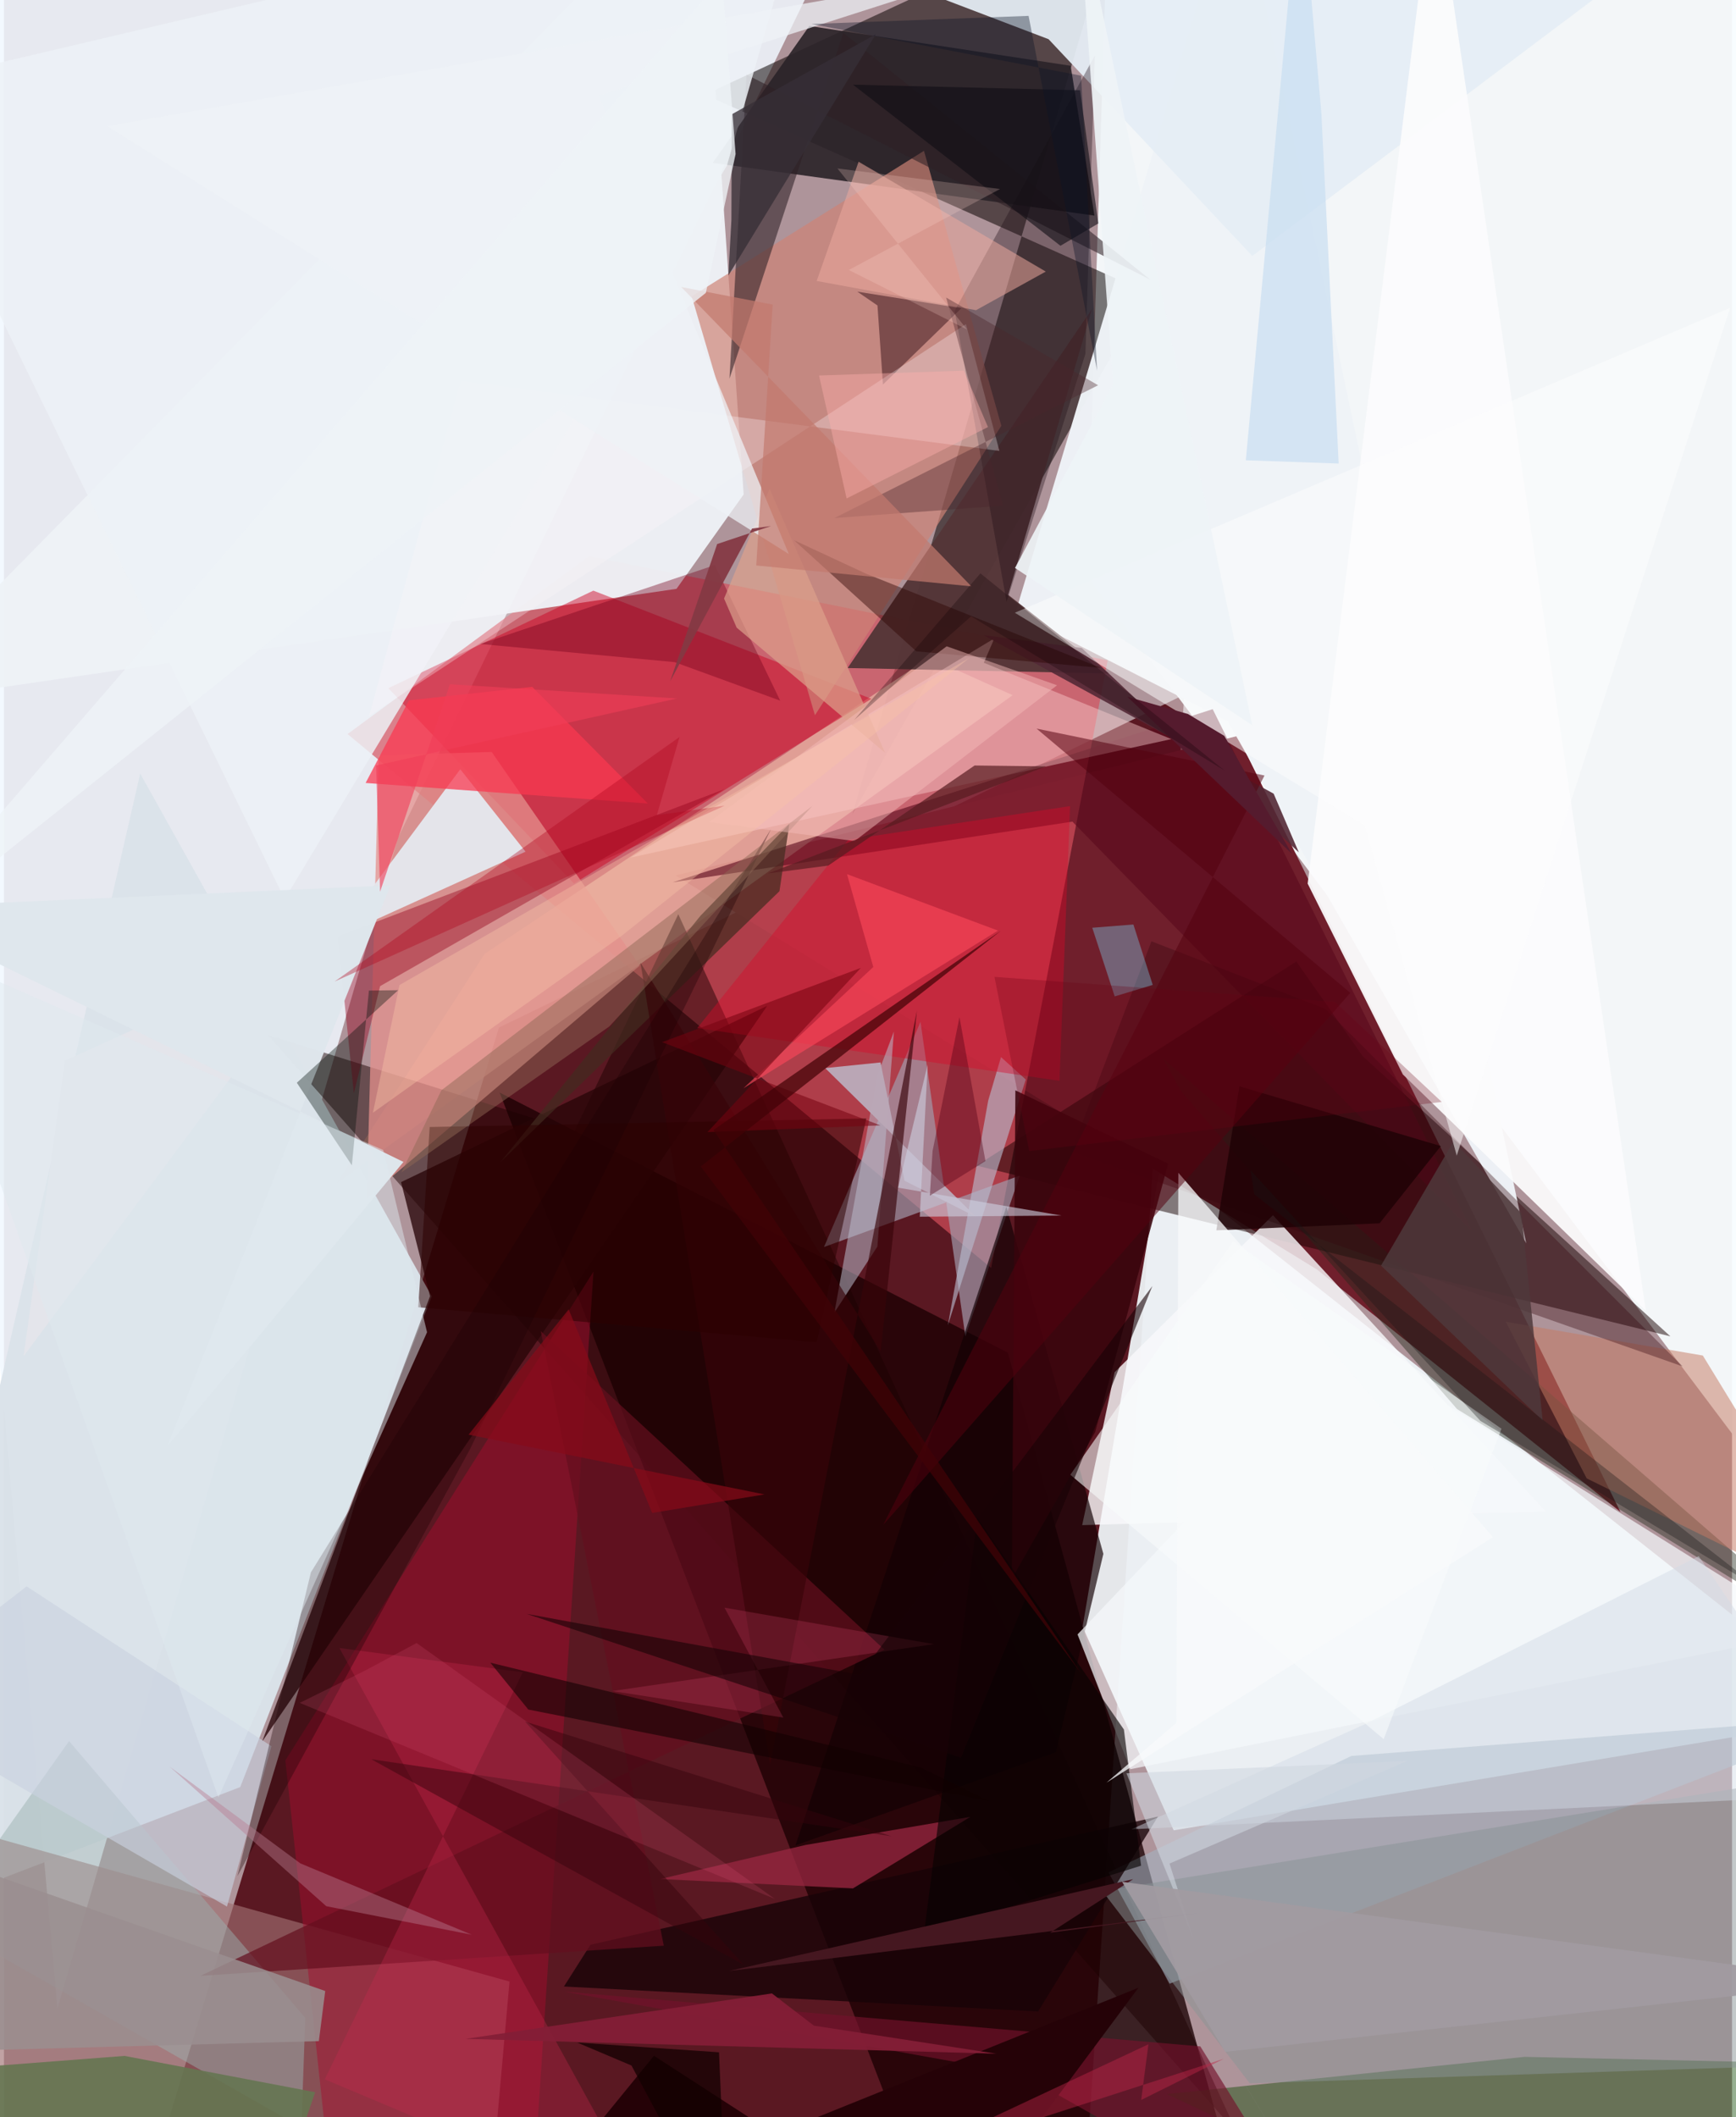 <svg xmlns="http://www.w3.org/2000/svg" width="228" height="278" viewBox="0 0 836 1024"><path fill="#ae949a" d="M0 0h836v1024H0z"/><path fill="#4b030e" fill-opacity=".851" d="M61.302 1086l461.318-22.239 48.406-727.798-331.584 161.055z"/><path fill="#f7fcff" fill-opacity=".933" d="M850.01 711.998L523.892 278.521l9.648-308.222 333.27-14.76z"/><path fill="#f0f8fe" fill-opacity=".851" d="M190.725 405.006L417.473-62-62-11.869l87.862 983.306z"/><path fill="#f0f6f9" fill-opacity=".929" d="M559.491 562.586L898 829.935l-332.123 55.322-44.053-98.42z"/><path fill="#701f2c" d="M324.848 423.423l271.972-67.465 185.196 375.32-146.858-117.29z"/><path fill="#080000" fill-opacity=".529" d="M553.059 141.476L339.077 45.788l200.585-93.223L410.45 393.829z"/><path fill="#d64f5d" fill-opacity=".682" d="M166.222 355.037l311.347 258.237 56.367-293.869L283.05 269.02z"/><path fill="#1c0003" fill-opacity=".78" d="M454.118 1086l142.609-25.294-111.063-406.46-245.86-125.811z"/><path fill="#dae2e9" fill-opacity=".98" d="M65.907 374.157L206.98 627.001 114.3 864.348-62 931.97z"/><path fill="#eef2f6" fill-opacity=".957" d="M-59.333 340.912l384.693-56.11 32.49-45.663L336.892-62z"/><path fill="#2b2329" fill-opacity=".914" d="M389.63 12.548L516.04 31.82l11.507 72.46-184.669-25.51z"/><path fill="#9f7071" fill-opacity=".647" d="M-62 872.684l306.583 85.727L233.194 1086l-276.109-4.988z"/><path fill="#170001" fill-opacity=".498" d="M470.53 563.754l154.685-98.716 32.06 45.757 148.902 135.551z"/><path fill="#e8b1a1" fill-opacity=".745" d="M160.88 572.392l327.096-236.166-40.377-18.169-215 143.221z"/><path fill="#eff3f7" fill-opacity=".973" d="M736.465 601.378L591.933 348.765l-102.615-52.329L596.527-62z"/><path fill="#1c0000" fill-opacity=".478" d="M127.671 500.584l148.355 46.478 50.193-104.9 270.39 589.668z"/><path fill="#553638" fill-opacity=".969" d="M485.77 287.667l40.635-138.308-118.27 173.747 126.314 2.632z"/><path fill="#cd0020" fill-opacity=".471" d="M285.127 285.672L419.63 337.99l-143.87 89.361-89.815-94.508z"/><path fill="#104501" fill-opacity=".435" d="M562.626 1012.818l173.014-17.99L898 998.48 717.388 1086z"/><path fill="#e5edf5" fill-opacity=".929" d="M505.35 18.956l98.552 104.843L829.935-46.139 292.85-62z"/><path fill="#f8f9fb" fill-opacity=".812" d="M745.84 731.043l-224.22 6.617 15.684-73.956 76.591-75.944z"/><path fill="#a09aab" fill-opacity=".698" d="M443.401 494.205l21.696 152.168 26.303-77.774-94.694 34.534z"/><path fill="#e4908c" fill-opacity=".749" d="M235.944 363.695l-54.645 1.619-5.8 214.196 132.077-112.46z"/><path fill="#270507" fill-opacity=".769" d="M369.24 486.486L124.886 842.354l81.236-215.436-14.016-55.166z"/><path fill="#a60c2e" fill-opacity=".467" d="M285.188 615.033L136.136 851.444 161.378 1086l94.045-17.094z"/><path fill="#cd8376" fill-opacity=".69" d="M392.329 345.926l-59.623-202.591 112.376-70.39 37.424 132.994z"/><path fill="#fbfbfc" fill-opacity=".933" d="M691.895-62l-61.206 489.362 46.05 92.313 117.533 114.262z"/><path fill="#e3e4ea" fill-opacity=".992" d="M9.472 655.987l211.284-283.924 31.575 39.862L29.568 512.973z"/><path fill="#21291a" fill-opacity=".427" d="M889.822 796.789L560.655 511.832l8.694 15.837 133.64 153.863z"/><path fill="#a3b4c3" fill-opacity=".565" d="M534.356 905.615l117.461-56.321L898 830.184l-334.092 129.25z"/><path fill="#2e2026" fill-opacity=".573" d="M350.984 183.141l55.07-167.287 148.534 119.437L359.25 36.099z"/><path fill="#58091c" fill-opacity=".6" d="M584.755 343.007l-261.348 83.758 193.479-29.38 193.526 198.45z"/><path fill="#ffd5d5" fill-opacity=".416" d="M479.11 308.778l-5.091 11.769 90.74 36.927-261.667 57.318z"/><path fill="#9bb1b0" fill-opacity=".475" d="M143.9 1028.96l1.874-52.982L31.503 842.117l-62.079 87.549z"/><path fill="#93011b" fill-opacity=".416" d="M161.523 452.927l187.084-71.248-166.634 95.281-12.713 51.814z"/><path fill="#1e0e16" fill-opacity=".349" d="M527.74 26.834l-4.56 144.334-38.147 119.908-25.086-140.793z"/><path fill="#edf2f6" fill-opacity=".839" d="M390.466-62L-55.5 42.887l191.297 391.987L349.748 80.11z"/><path fill="#180307" fill-opacity=".784" d="M283.732 940.599l274.545-61.986-57.991 94.262-229.383-12.073z"/><path fill="#130104" fill-opacity=".675" d="M382.907 892.565l102.036-308.903 46.927 167.892-22.957 95.92z"/><path fill="#f5f7fa" fill-opacity=".722" d="M544.905 855.707l329.364-66.256L652.111 650.7 519.373 790.51z"/><path fill="#b9bdd0" fill-opacity=".616" d="M456.648 640.964l19.51-108.684 6.181-21.006 11.989 10.848z"/><path fill="#630f1e" fill-opacity=".706" d="M259.69 643.827l59.524 297.235-224.133 14.58L425.98 797.92z"/><path fill="#972641" fill-opacity=".761" d="M410.726 913.353l56.777-34.6-79.612 13.571-70.477 16.496z"/><path fill="#d90828" fill-opacity=".408" d="M335.396 497.242l73.132-91.092 107.219-16.26-5.111 132.863z"/><path fill="#b9bacb" fill-opacity=".541" d="M401.764 634.814l20.576-114.237 8.19-21.651-7.99 104.003z"/><path fill="#657651" fill-opacity=".902" d="M58.325 994.365L-62 1003.61l188.67 77.724 23.89-69.401z"/><path fill="#f93851" fill-opacity=".737" d="M174.957 378.694l136.545 9.952-55.932-56.434-59.642 6.522z"/><path fill="#dee6ec" fill-opacity=".988" d="M78.818 699.847l108.138-271.621-244.786 10.876 251.098 122.892z"/><path fill="#c67a63" fill-opacity=".518" d="M765.682 715.042l-39.137-75.756 95.325 16.338L898 780.189z"/><path fill="#432b20" fill-opacity=".71" d="M336.935 442.95L240.16 562.106l135.01-131.073 4.78-32.568z"/><path fill="#532936" fill-opacity=".898" d="M626.422 412.269l-104.998-98.83-47.546-6.243 140.353 76.668z"/><path fill="#001009" fill-opacity=".365" d="M190.714 478.925l-14.153.184-8.255 84.505-26.623-39.922z"/><path fill="#38040c" fill-opacity=".875" d="M487.572 763.667l40.313-70.976 35.34-129.87-73.929-35.468z"/><path fill="#899396" fill-opacity=".51" d="M602.692 1007.639l-71.324-93.008 361.67-58.552L839.3 999.93z"/><path fill="#5f3236" fill-opacity=".702" d="M463.153 149.088l-37.918 36.875-2.656-38.217-9.749-6.691z"/><path fill="#36070e" fill-opacity=".361" d="M812.075 660.87L516.379 556.934l38.739-101.661 84.073 32.635z"/><path fill="#74001c" fill-opacity=".4" d="M343.883 273.321l-113.44 38.151 93.969 8.77 51.113 18.632z"/><path fill="#73122b" fill-opacity=".651" d="M578.76 989.76l-307.585-26.467 220.617 39.654L638.485 1086z"/><path fill="#250207" d="M314.455 994.319L239.625 1086l309.222-124.611L456.107 1086z"/><path fill="#baa7b6" fill-opacity=".996" d="M424.065 513.868l11.613 57.205 34.635 17.53-73.032-72.009z"/><path fill="#c9d1df" fill-opacity=".635" d="M107.889 922.139L-62 823.828l72.946-56.563 118.44 77.3z"/><path fill="#fbf5f9" fill-opacity=".298" d="M465.378 156.759l16.186 61.333-260.595-33.78-44.339 162.041z"/><path fill="#d1dbe6" fill-opacity=".459" d="M659.22 833.553l160.65-80.918L898 867.786l-352.57 16.97z"/><path fill="#eca99e" fill-opacity=".533" d="M413.451 78.222l90.55 53.13-33.737 18.676-77.094-14.133z"/><path fill="#7be0ff" fill-opacity=".349" d="M526.493 448.718l10.855 33.203 18.403-5.56-9.36-29.21z"/><path fill="#c92b4e" fill-opacity=".322" d="M155.194 1005.698l158.612 66.67L162.28 797.085l88.716 11.752z"/><path fill="#370409" fill-opacity=".655" d="M441.664 488.807L370.672 853.25l-62.73-387.62L424.11 653.77z"/><path fill="#4e393b" fill-opacity=".847" d="M734.104 586.824l-32.831-34.813-35.096 60.124 78.196 74.951z"/><path fill="#2e0400" fill-opacity=".431" d="M416.967 277.425l113.689 45.62-89.29-8.015-59.177-53.766z"/><path fill="#070203" fill-opacity=".624" d="M541.796 836.496l-70.901-102.348L445.09 935.2l105.026-32.837z"/><path fill="#2b0000" fill-opacity=".533" d="M205.953 545.103l-5.527 87.177 192.779 16.96 23.984-108.282z"/><path fill="#831e36" fill-opacity=".945" d="M391.823 979.732l-20.302-15.586-148.164 21.98 256.69 7.173z"/><path fill="#fcfdfd" fill-opacity=".522" d="M702.82 558.953l-44.497-159.756-169.302-102.836L835.074 148.87z"/><path fill="#f9fbfc" fill-opacity=".584" d="M515.878 713.29l78.81-112.836 129.773 90.573-56.993 150.138z"/><path fill="#1f0205" fill-opacity=".827" d="M695.119 554.318l-29.648 37.36-78.961 3.395 11.176-69.675z"/><path fill="#0f0d14" fill-opacity=".592" d="M511.097 118.874l18.337-10.802-8.868-64.423-109.828-2.697z"/><path fill="#1c0004" fill-opacity=".341" d="M225.403 701.025L112.936 907.467l35.563-146.99 222.647-359.63z"/><path fill="#4c252c" fill-opacity=".38" d="M529.316 186.335L455.791 143.9l27.55 100.66-81.643 6.01z"/><path fill="#cadef1" fill-opacity=".737" d="M637.33 54.792L627.105-62 600.78 222.623l44.92 1.583z"/><path fill="#dda18b" fill-opacity=".698" d="M426.266 364.1l-55.888-127.615-22.012 53.005 6.097 14.082z"/><path fill="#100" fill-opacity=".573" d="M443.639 854.912l-208.332-50.728 18.36 22.657 223.012 44.293z"/><path fill="#8f6955" fill-opacity=".482" d="M211.612 527.34L391.1 389.796 292.875 496.45l-100.596 70.602z"/><path fill="#f8fafb" fill-opacity=".765" d="M720.36 743.49L568.135 567.22l-.927 266.043-33.826 28.933z"/><path fill="#b1031d" fill-opacity=".365" d="M348.69 389.676l-188.73 85.055 166.865-118.283-10.983 37.825z"/><path fill="#53000e" fill-opacity=".522" d="M609.823 375.085L499.55 352.403l151.768 127.806-225.98 257.34z"/><path fill="#eff3f7" fill-opacity=".729" d="M287.736 46.263L474.26-13.524 49.984 61.045l329.703 206.917z"/><path fill="#f94659" fill-opacity=".655" d="M407.836 422.786l73.016 27.302-123.127 76.276 62.844-58.671z"/><path fill="#c37a6e" fill-opacity=".71" d="M371.897 147.32l-7.956 126.185 104.06 10.083L327.62 138.804z"/><path fill="#dfe8ef" fill-opacity=".486" d="M-42.93 457.04l146.682 412.263 100.925-224.944-21.187-88.135z"/><path fill="#f5bcba" fill-opacity=".475" d="M509.46 331.44l-97.919 75.348-70.533-9.124 115.053-85.065z"/><path fill="#571c20" fill-opacity=".694" d="M469.572 370.243l-70.812 48.413-29.168 3.793 134.544-51.79z"/><path fill="#34030c" fill-opacity=".467" d="M252.069 832.654l105.827 117.709-180.193-99.484 251.634 37.235z"/><path fill="#b87b91" fill-opacity=".431" d="M80.219 854.517l75.706 67.447 70.329 13.78-82.827-34.469z"/><path fill="#843943" fill-opacity=".937" d="M371.05 254.42l-26.019 8.71-22.752 66.42 39.632-73.896z"/><path fill="#fd5688" fill-opacity=".188" d="M294.242 817.899l82.783 12.83-28.457-53.16 101.334 17.65z"/><path fill="#9a8f90" fill-opacity=".863" d="M-62 993.013V886.787l217.42 76.188-3.081 24.24z"/><path fill="#bc2647" fill-opacity=".451" d="M553.674 988.734l-128.932 60.517L590.2 995.73l-40.044 19.962z"/><path fill="#362f37" fill-opacity=".776" d="M421.768 16.572L352.102 55.28l-.185 51.06-1.464 26.918z"/><path fill="#df5378" fill-opacity=".192" d="M372.928 918.42L199.621 794.677l-25.5 13.62-31.054 15.33z"/><path fill="#461821" fill-opacity=".996" d="M546.293 908.886l-195.579 44.425 228.31-28.242-72.955 9.745z"/><path fill="#180306" fill-opacity=".6" d="M462.972 850.151l92.603-228.142L414.02 810.046l-161.152-29.463z"/><path fill="#151716" fill-opacity=".333" d="M714.267 687.242l135.038 81.201L604.84 577.63l-1.71-11.491z"/><path fill="#76030f" fill-opacity=".545" d="M318.383 504.061l105.628 40.25-83.685 3.245 74.224-79.415z"/><path fill="#eef3f7" fill-opacity=".906" d="M489.114 274.698l47.38-88.752-17.17-237.432 84.569 402.249z"/><path fill="#551b2e" d="M590.363 355.908l32.677 57.031-79.59-75.958 29.305 8.354z"/><path fill="#cccede" fill-opacity=".612" d="M443.045 588.477l68.53-.56-79.005-13.481 14.295-59.547z"/><path fill="#410207" fill-opacity=".71" d="M482.33 450.146L337.07 564.175l183.899 244.98-177.761-262.61z"/><path fill="#520016" fill-opacity=".396" d="M449.238 556.722l13.014-64.764 12.564 69.597-26.894 16.757z"/><path fill="#f8c3a7" fill-opacity=".396" d="M466.932 318.286L191.347 476.434l-12.847 61.75 120.25-85.502z"/><path fill="#100006" fill-opacity=".282" d="M590.48 372.664l-118.102-95.339-61.085 70.934 56.586-50.153z"/><path fill="#870a19" fill-opacity=".702" d="M273.186 633.304l40.406 98.459 54.309-8.967-143.12-28.912z"/><path fill="#fdafac" fill-opacity=".431" d="M476.042 206.559l-68.394 34.527-13.327-59.467 70.05-2.356z"/><path fill="#ffd7d0" fill-opacity=".224" d="M465.928 159.374l-62.72-77.896 78.657 9.946-73.154 39.159z"/><path fill="#0c1426" fill-opacity=".369" d="M528.817 179.259L495.69 7.675 390.701 11.61 521.06 36.593z"/><path fill="#f03e58" fill-opacity=".608" d="M180.016 370.25l1.947 61.03 33.782-100.332 109.813 6.872z"/><path fill="#120001" fill-opacity=".749" d="M303.583 999.022l-26.236-11.104 68.566 4.708L350.04 1086z"/><path fill="#d0d7e0" fill-opacity=".573" d="M563.864 901.341l11.91 37.368-32.741-81.023 135.839-5.974z"/><path fill="#eef3f7" fill-opacity=".784" d="M347.467-10.765l-407.71 472.037 399.794-319.613 14.393-67.14z"/><path fill="#680116" fill-opacity=".271" d="M695.546 532.96l-51.645-48.39-164.719-12.095 16.832 84.264z"/><path fill="#a19ba1" fill-opacity=".937" d="M590.805 992.403L647.523 1086 540.896 910.136 898 958.64z"/></svg>